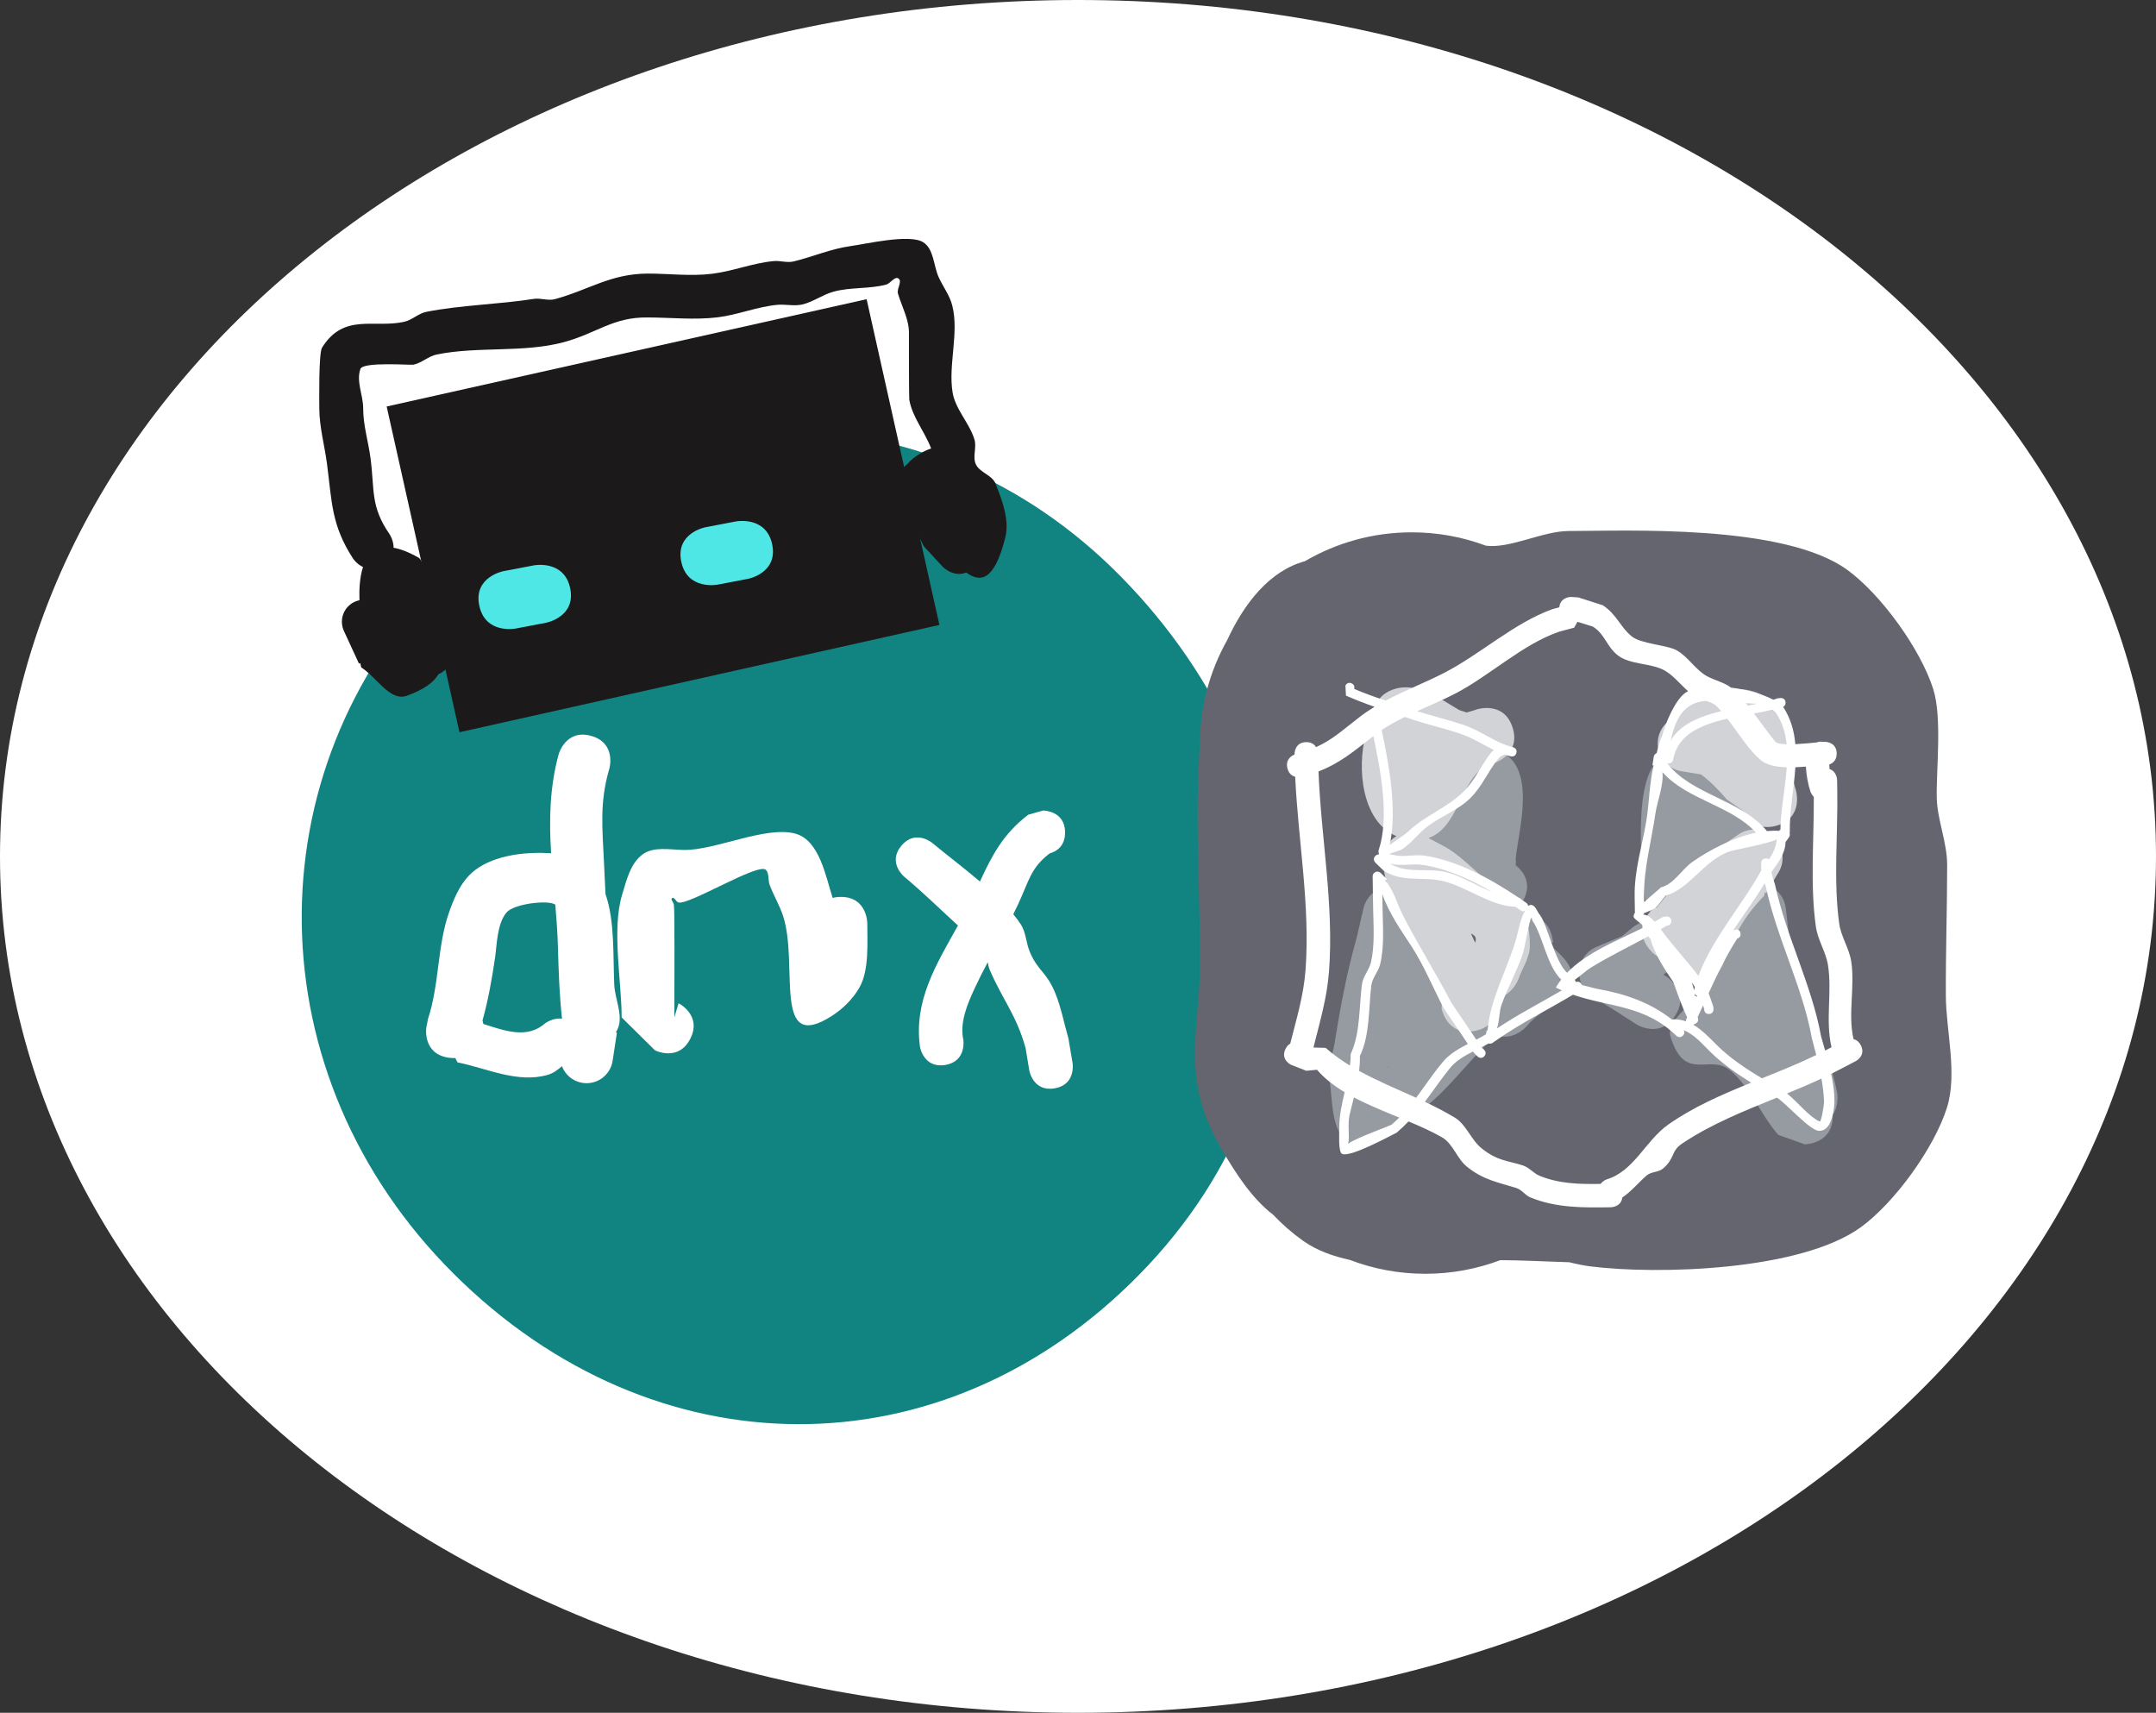 <svg version="1.1" xmlns="http://www.w3.org/2000/svg" xmlns:xlink="http://www.w3.org/1999/xlink" width="245.5" height="195" viewBox="0,0,245.5,195"><rect x="0" y="0" width="245.5" height="195" fill="#333333" stroke="none"/><g transform="translate(-100.75,-76.35)"><g data-paper-data="{&quot;isPaintingLayer&quot;:true}" fill-rule="nonzero" stroke-linecap="butt" stroke-linejoin="miter" stroke-miterlimit="10" stroke-dasharray="" stroke-dashoffset="0" style="mix-blend-mode: normal"><path d="M346.25,173.85c0,53.848 -54.957,97.5 -122.75,97.5c-67.793,0 -122.75,-43.652 -122.75,-97.5c0,-53.848 54.957,-97.5 122.75,-97.5c67.793,0 122.75,43.652 122.75,97.5z" fill="#ffffff" stroke="#805439" stroke-width="0"/><path d="M152.41,221.368c-22.688,-22.604 -22.985,-57.125 -1.366,-79.234c21.619,-22.109 55.337,-22.642 77.477,0c22.14,22.642 24.598,56.174 2.049,79.234c-22.549,23.06 -55.472,22.604 -78.16,0z" fill="#118381" stroke="#805439" stroke-width="0"/><path d="M162.834,192.85c0,0 0.88,-0.66 1.91,-0.521c-0.297,-2.762 -0.386,-5.356 -0.463,-8.136c-0.045,-1.637 -0.163,-3.25 -0.298,-4.848c-0.01,-0.008 -0.02,-0.015 -0.031,-0.022c-0.851,-0.542 -4.715,-0.076 -5.538,0.926c-1.07,1.302 -1.078,3.652 -1.286,5.077c-0.368,2.523 -0.774,4.823 -1.434,7.203c0.045,0.146 0.076,0.283 0.097,0.402c2.491,0.784 4.973,1.729 7.044,-0.082zM152.592,196.806c-0.24,0.014 -0.502,0.002 -0.786,-0.041h-0c-2.966,-0.452 -2.513,-3.418 -2.513,-3.418l0.196,-1.011c1.297,-3.914 1.042,-8.261 2.385,-12.092c0.525,-1.499 1.167,-3.042 2.258,-4.196c0.955,-1.01 2.301,-1.654 3.637,-2.037c1.724,-0.494 3.561,-0.616 5.353,-0.539c0.129,0.006 0.256,0.013 0.381,0.023c-0.23,-3.732 -0.183,-7.451 0.866,-11.292c0,0 0.817,-2.887 3.703,-2.07c2.887,0.817 2.07,3.703 2.07,3.703c-1.15,3.894 -0.792,6.865 -0.608,10.862c0.053,1.158 0.107,2.306 0.164,3.446c1.068,3.046 0.85,7.043 0.995,10.3c0.077,1.728 1.121,3.638 0.332,5.177c-0.032,0.063 -0.07,0.117 -0.112,0.163c0.006,0.051 0.012,0.102 0.018,0.154l0.062,0.009l-0.485,3.179c-0.25,1.638 -1.78,2.763 -3.418,2.513c-1.107,-0.169 -1.98,-0.923 -2.352,-1.899c-0.495,0.418 -1.003,0.807 -1.612,0.982c-3.455,0.997 -6.966,-0.76 -10.281,-1.42z" data-paper-data="{&quot;index&quot;:null}" fill="#ffffff" stroke="none" stroke-width="0.5"/><path d="M179.362,194.593c-1.342,2.683 -4.025,1.342 -4.025,1.342l-3.802,-3.755c0,-4.071 -1.144,-10.033 0.054,-13.965c0.501,-1.644 0.947,-3.584 2.336,-4.596c1.262,-0.92 3.096,-0.53 4.657,-0.501c3.605,0.066 9.367,-2.783 12.742,-1.856c2.8,0.769 3.472,5.036 4.31,7.546c0.604,1.809 0.064,2.537 1.224,3.965c0.594,0.732 -5.234,4.638 -4.682,4.224c1.914,-1.433 1.342,-3.292 1.331,-5.534c0,0 0,-3 3,-3c3,0 3,3 3,3c-0.009,2.141 0.236,5.336 -0.891,7.311c-0.744,1.304 -1.874,2.421 -3.137,3.233c-6.869,4.415 -3.734,-5.884 -5.575,-11.418c-0.401,-1.204 -1.072,-2.304 -1.514,-3.493c-0.204,-0.549 -0.028,-1.272 -0.421,-1.706c-0.808,-0.892 -8.834,4.077 -9.978,3.701c-0.273,-0.09 -0.446,-0.632 -0.702,-0.501c-0.233,0.12 0.17,0.501 0.192,0.763c0.06,0.702 0.047,1.408 0.054,2.112c0.036,3.572 0,7.146 0,10.718l0.485,-1.611c0,0 2.683,1.342 1.342,4.025z" data-paper-data="{&quot;index&quot;:null}" fill="#ffffff" stroke="none" stroke-width="0.5"/><path d="M249.111,217.603c-1.243,-0.888 -2.369,-1.875 -3.379,-2.943c-2.469,-1.896 -4.259,-4.725 -5.848,-7.414c-4.809,-8.138 -2.538,-13.466 -2.497,-20.919c0.046,-8.419 -0.628,-16.862 0,-25.257v0c0,-4.294 1.122,-8.325 3.089,-11.818c1.953,-4.242 4.863,-7.929 8.864,-9.01c3.571,-2.09 7.727,-3.287 12.162,-3.287c2.972,0 5.819,0.538 8.448,1.521c2.761,0.356 6.473,-1.671 9.442,-1.671c6.435,0 24.484,-0.839 31.72,4.435c3.853,2.808 8.325,9.012 9.77,13.555c1.036,3.256 0.33,9.236 0.403,12.405c0.057,2.481 1.184,5.053 1.184,7.624c0,4.956 -0.173,9.912 -0.15,14.868c0.019,4.051 1.354,8.906 0.114,12.804c-1.446,4.543 -5.917,10.747 -9.77,13.555c-6.872,5.009 -23.239,5.439 -30.83,4.474c-0.751,-0.095 -1.552,-0.261 -2.386,-0.467c-3.014,-0.097 -5.747,-0.239 -7.868,-0.239c-2.651,1.002 -5.525,1.551 -8.527,1.551c-3.026,0 -5.921,-0.557 -8.589,-1.575c-1.927,-0.429 -3.76,-1.057 -5.352,-2.193z" fill="#65656f" stroke="none" stroke-width="0.5"/><g stroke="none" stroke-width="0.5"><path d="M309.44,203.292c0.001,0.027 0.002,0.053 0.002,0.08c0.049,3.212 -3.163,3.261 -3.163,3.261l-3.04,-1.075c-1.925,-2.194 -3.244,-5.52 -5.478,-7.35c-2.37,-1.942 -5.156,1.454 -6.789,-3.819c-0.513,-1.657 1.782,-2.977 2.63,-4.49c1.214,-2.164 2.43,-4.328 3.65,-6.49l0.462,-3.634c0.176,-1.585 1.507,-2.828 3.143,-2.853c1.678,-0.026 3.075,1.24 3.244,2.879l0.333,2.881c0.754,6.644 4.345,11.776 5.515,18.149c0,0 0.232,1.37 -0.51,2.461z" fill="#969aa1"/><path d="M291.289,182.504c1.907,2.585 -0.678,4.492 -0.678,4.492l-0.452,0.314c0.125,0.081 0.25,0.161 0.375,0.242c0,0 2.7,1.741 0.959,4.44c-1.741,2.7 -4.44,0.959 -4.44,0.959c-0.868,-0.56 -1.737,-1.12 -2.605,-1.68l-2.281,-1.377c-0.941,-0.548 -1.581,-1.561 -1.599,-2.729c-0.021,-1.379 0.829,-2.568 2.042,-3.042l2.833,-1.184l1.354,-1.113c0,0 2.585,-1.907 4.492,0.678z" fill="#969aa1"/><path d="M266.514,190.335c0.684,-0.195 1.528,-0.187 2.408,0.417c0.162,-1.005 0.784,-1.738 0.784,-1.738c0.744,-0.86 1.248,-2.014 2.198,-2.62l-0.736,-2.59c0,0 -0.049,-3.212 3.163,-3.261c3.212,-0.049 3.261,3.163 3.261,3.163l-1.132,-0.669c1.075,1.461 3.264,2.57 3.225,4.383c-0.056,2.557 -3.451,3.778 -5.079,5.75c0,0 -1.859,2.191 -4.132,0.671c-0.171,1.107 -0.94,1.9 -0.94,1.9c-3,3.093 -5.563,6.772 -9.546,8.518c-1.837,0.805 -3.879,3.402 -5.559,2.305c-2.173,-1.418 -1.911,-4.871 -2.3,-7.436c-0.199,-1.31 0.36,-2.627 0.573,-3.935c0.667,-4.112 1.363,-7.956 2.502,-11.977l0.794,-3.398c0.303,-1.435 1.565,-2.523 3.094,-2.546c1.205,-0.018 2.266,0.629 2.83,1.603l2.067,3.421l-0.087,0.053c0.118,0.154 0.232,0.31 0.342,0.471c0.71,1.035 0.372,2.488 0.707,3.698c0.361,1.307 1.289,2.519 1.565,3.818zM258.803,197.774c-0.006,0.034 -0.011,0.068 -0.017,0.102c0.031,-0.017 0.062,-0.036 0.092,-0.055c-0.025,-0.015 -0.05,-0.031 -0.075,-0.047z" fill="#969aa1"/><path d="M291.606,181.429c-3.191,0.369 -3.56,-2.822 -3.56,-2.822l-0.351,-3.075c-0.043,-2.735 -0.839,-11.76 2.611,-13.081c6.166,-2.362 5.523,2.439 7.278,4.821c0.909,1.234 3.328,1.807 3.17,3.332c-0.224,2.156 -2.696,3.396 -4.043,5.094c0,0 -1.103,0.911 -2.445,0.78l0.163,1.392c0,0 0.369,3.191 -2.822,3.56z" fill="#969aa1"/><path d="M273.328,174.849c0.731,0.575 1.986,1.949 0.864,4.042c-1.517,2.832 -4.348,1.315 -4.348,1.315c-1.652,-0.885 -9.029,-3.991 -9.54,-5.251c-0.788,-1.941 -0.106,-4.376 0.882,-6.223c0.582,-1.088 2.373,-0.843 3.32,-1.633c2.145,-1.792 0.916,-7.252 6.67,-5.356c4.799,1.581 2.428,9.259 2.164,12.417l0.02,0.264c0,0 0.003,0.167 -0.032,0.426z" fill="#969aa1"/><path d="M290.79,185.588c-0.787,-0.014 -1.676,-0.346 -2.427,-1.434c-1.823,-2.645 0.822,-4.468 0.822,-4.468l0.219,-0.005c1.581,-1.892 4.174,-5.485 6.535,-6.412c0.062,-0.024 0.124,-0.048 0.186,-0.071l-0.03,-0.043l2.565,-1.768c0.512,-0.364 1.135,-0.581 1.81,-0.592c1.774,-0.027 3.234,1.389 3.261,3.163c0.01,0.643 -0.17,1.245 -0.488,1.752l-1.399,2.316l-0.143,-0.086l-0.063,0.387c-2.428,2.498 -3.398,4.524 -4.687,7.779c0,0 -1.19,2.984 -4.174,1.794c-1.37,-0.546 -1.86,-1.47 -1.989,-2.311z" fill="#d1d3d7"/><path d="M299.332,168.743l-1.936,-1.362c-1.217,-1.387 -2.043,-2.195 -2.965,-2.861l-2.176,-0.361c-1.531,-0.225 -2.717,-1.532 -2.741,-3.129c-0.015,-0.983 0.413,-1.87 1.1,-2.47l2.002,-1.77l0.114,0.129l0.257,-0.411c1.27,-0.561 2.427,-1.562 3.809,-1.683c8.566,-0.751 6.797,6 8.46,11.544c0,0 0.893,3.086 -2.193,3.978c-2.206,0.638 -3.291,-0.757 -3.731,-1.605z" fill="#d1d3d7"/><path d="M268.635,193.73c-3.16,0.577 -3.737,-2.583 -3.737,-2.583l0.057,-0.722c-1.137,-1.994 -1.853,-4.201 -2.823,-6.282c-0.875,-1.878 -2.877,-3.374 -3.148,-5.563c-0.019,-0.151 -0.033,-0.303 -0.045,-0.454l-0.075,0.015l-0.621,-3.141c-0.045,-0.205 -0.07,-0.418 -0.073,-0.636c-0.018,-1.197 0.621,-2.252 1.583,-2.819c-4.016,-1.698 -4.472,-7.887 -3.513,-11.395c0.483,-1.766 0.812,-4.015 2.389,-4.947c2.918,-1.725 6.058,0.688 8.282,1.989l0.833,0.271c0.413,-0.107 0.823,-0.217 1.213,-0.363c0,0 3.062,-0.97 4.032,2.092c0.97,3.062 -2.092,4.032 -2.092,4.032c-3.825,0.746 -3.699,7.235 -7.486,8.534l2.137,1.145l-0.02,0.037l0.133,0.027c1.739,1.139 3.181,2.677 4.802,3.978c0.987,0.792 2.546,0.936 3.223,2.006c0.935,1.477 1.278,3.341 1.267,5.09c-0.009,1.354 -0.884,2.561 -1.326,3.841c0,0 -0.695,1.818 -2.418,2.083l0.008,0.03c0,0 0.577,3.16 -2.583,3.737zM268.239,182.63c0.162,0.35 0.323,0.7 0.485,1.05c0.123,-0.345 0.114,-0.65 -0.167,-0.863c-0.099,-0.075 -0.206,-0.136 -0.318,-0.187z" fill="#d1d3d7"/><path d="M279.617,144.311l0.858,0.056c0.929,0.294 1.857,0.592 2.784,0.893c1.599,1.047 1.995,2.514 3.319,3.562c1.064,0.842 4.069,0.97 5.127,1.583c1.304,0.757 2.111,2.222 3.437,2.94c0.878,0.476 1.932,0.687 2.715,1.291c1.786,0.227 3.595,0.734 4.821,1.377c0.172,-0.052 0.341,-0.107 0.504,-0.164l0.345,-0.033c0,0 0.535,-0.008 0.544,0.527l0,-0c0.004,0.281 -0.141,0.417 -0.28,0.482c0.869,1.319 1.26,2.754 1.39,4.247c0.848,-0.038 1.763,-0.13 2.443,-0.196c0.195,-0.084 0.43,-0.122 0.706,-0.063c0.08,-0.005 0.148,-0.009 0.201,-0.01c0,0 1.338,-0.021 1.359,1.318c0.012,0.802 -0.464,1.131 -0.847,1.266c0.007,0.174 0.017,0.349 0.033,0.523c0.845,0.269 0.86,1.251 0.86,1.251l0.02,1.302c0.075,4.891 -0.45,10.191 0.221,15.032c0.207,1.493 1.125,2.803 1.361,4.271c0.463,2.879 -0.394,6.05 0.27,8.889c0.295,0.068 0.6,0.261 0.828,0.699c0.617,1.188 -0.571,1.805 -0.571,1.805l-2.277,1.183c-0.176,0.091 -0.353,0.181 -0.531,0.27c0.332,1.519 0.517,3.048 0.26,4.313c-0.163,0.806 -0.499,2.208 -1.652,2.171c-1.022,-0.033 -3.634,-3.04 -4.778,-3.781c-3.719,1.51 -7.471,3.003 -10.78,5.218c-1.34,0.897 -0.787,1.653 -2.193,2.858c-0.509,0.436 -1.346,0.342 -1.854,0.779c-0.938,0.806 -1.758,1.835 -2.779,2.512c-0.135,1.097 -1.305,1.115 -1.305,1.115c-3.129,0.048 -6.198,0.094 -9.167,-1.122c-0.589,-0.241 -0.977,-0.875 -1.584,-1.066c-2.02,-0.637 -3.782,-0.909 -5.673,-2.462c-1.119,-0.919 -1.551,-2.596 -2.808,-3.316c-1.152,-0.66 -2.455,-1.241 -3.809,-1.807c-0.409,0.429 -0.85,0.852 -1.338,1.269c-0.865,0.439 -5.38,2.898 -6.244,2.417c-0.444,-0.247 -0.293,-2.519 -0.299,-2.922c-0.019,-1.378 0.286,-2.735 0.606,-4.093c-1.209,-0.727 -2.291,-1.557 -3.148,-2.555c-0.403,0.04 -0.805,0.08 -1.208,0.12l-1.757,-0.688c0,0 -1.206,-0.58 -0.626,-1.786c0.15,-0.312 0.342,-0.505 0.544,-0.618c0.699,-2.767 1.528,-5.471 1.743,-8.365c0.545,-7.354 -0.834,-14.685 -1.178,-22.019c-0.347,-0.091 -0.717,-0.337 -0.878,-0.943c-0.272,-1.021 0.477,-1.451 0.804,-1.586l-0.001,-0.053c0,0 -0.021,-1.338 1.318,-1.359c0.612,-0.009 0.949,0.266 1.133,0.567c1.82,-0.813 2.944,-1.872 4.988,-3.448c0.536,-0.413 1.099,-0.791 1.68,-1.142c-1.108,-0.381 -2.203,-0.813 -3.262,-1.274l-0.061,-1.147c0,0 0.236,-0.481 0.716,-0.245c0.352,0.172 0.32,0.476 0.278,0.627c1.169,0.493 2.376,0.943 3.592,1.327c2.217,-1.173 4.603,-2.083 6.741,-3.194c4.076,-2.118 7.906,-5.657 12.25,-7.213c0.259,-0.069 0.519,-0.138 0.778,-0.208c0.095,-1.162 1.312,-1.181 1.312,-1.181zM302.893,160.783c0.164,0.2 0.659,0.284 1.295,0.302c-0.135,-1.321 -0.503,-2.566 -1.276,-3.659c-0.11,-0.107 -0.218,-0.202 -0.324,-0.286c-0.647,0.165 -1.364,0.304 -2.114,0.442c0.823,1.087 1.598,2.2 2.419,3.201zM301.171,162.832c-1.323,-1.142 -2.498,-3.055 -3.731,-4.66c-2.941,0.669 -5.667,1.776 -6.167,4.651l-0,-0c0,0 -0.097,0.527 -0.623,0.43c-0.022,-0.004 -0.043,-0.009 -0.062,-0.014c2.768,3.619 8.411,4.139 11.359,7.726c0.484,-0.045 0.962,-0.054 1.427,-0.02l-0.002,-0.103l0.109,-0.002c0.004,-2.175 0.556,-4.693 0.724,-7.133c-1.19,-0.034 -2.302,-0.244 -3.033,-0.875zM296.258,156.789c-0.337,-0.341 -0.796,-0.501 -1.266,-0.649c-1.923,0.19 -3.264,1.178 -3.969,4.367c-0.043,0.088 -0.082,0.175 -0.118,0.261c1.161,-1.974 3.411,-2.864 5.838,-3.453c-0.16,-0.184 -0.322,-0.36 -0.485,-0.526zM290.332,152.704c-1.492,-0.876 -3.937,-0.649 -5.346,-1.73c-1.297,-0.994 -1.451,-2.404 -2.866,-3.291c-0.583,-0.178 -1.165,-0.359 -1.747,-0.541l-0.378,0.67c-0.56,0.149 -1.12,0.298 -1.681,0.447c-4.171,1.417 -7.942,5.025 -11.85,7.053c-1.38,0.716 -2.871,1.336 -4.347,2.004c1.746,0.558 3.493,0.966 5.275,1.559c1.602,0.534 3.053,1.591 4.583,2.206c0.063,0.013 0.116,0.035 0.16,0.063c0.293,0.111 0.589,0.205 0.889,0.275c0,0 0.521,0.122 0.399,0.643c-0.122,0.521 -0.643,0.399 -0.643,0.399c-0.251,-0.059 -0.497,-0.133 -0.741,-0.219l-0.022,0.042c-0.254,0.077 -0.495,0.236 -0.662,0.443c-1.189,1.444 -1.776,3.084 -3.166,4.472c-1.398,1.395 -3.348,2.065 -4.9,3.243c-1.012,0.768 -1.76,1.829 -2.809,2.549c-0.536,0.368 -2.279,0.607 -1.129,0.671c1.185,0.345 2.458,-0.082 3.671,0.111c3.784,0.602 7.442,2.626 10.643,4.768c0.099,0.026 0.222,0.082 0.302,0.203c0.191,0.129 0.38,0.259 0.567,0.388c0,0 0.199,0.137 0.237,0.361c0.103,-0.083 0.211,-0.125 0.324,-0.116c0.513,0.042 0.678,0.776 1.017,1.163c0.892,1.247 1.68,5.284 3.082,6.557c2.241,-2.317 5.652,-3.634 8.634,-5.112l-0.071,-0.268c-0.008,-0.029 -0.014,-0.059 -0.018,-0.09c-0.464,-0.355 -0.923,-0.716 -0.962,-0.863c-0.036,-0.138 0.022,-0.318 0.146,-0.523c-0.012,-0.058 -0.013,-0.099 -0.013,-0.099c-0.008,-0.535 -0.019,-1.231 -0.027,-1.767c-0.045,-2.927 0.86,-5.728 1.327,-8.542c0.334,-2.015 0.344,-4.294 0.835,-6.336l-0.135,-0.02l0.145,-0.957c0.026,-0.196 0.158,-0.359 0.338,-0.428c0.162,-0.692 0.306,-1.295 0.617,-1.942c0.329,-1.345 1.477,-4.171 2.718,-4.972c0.076,-0.049 0.156,-0.095 0.241,-0.138c-0.884,-0.772 -1.63,-1.743 -2.641,-2.337zM304.552,171.038c0,0 0.001,0.07 -0.023,0.159c0.017,0.051 0.027,0.105 0.028,0.162c0.002,0.122 -0.038,0.236 -0.105,0.327l-0.391,0.538c0.009,1.227 -0.868,2.408 -1.607,3.415c0.107,0.471 0.245,0.936 0.405,1.392c1.286,5.961 4.17,11.381 5.252,17.298c0.134,0.502 0.293,1.051 0.457,1.629l0.734,-0.381c-0.722,-3.061 0.083,-6.231 -0.401,-9.342c-0.231,-1.489 -1.159,-2.841 -1.377,-4.372c-0.677,-4.759 -0.207,-9.958 -0.239,-14.795c-0.263,-0.259 -0.372,-0.569 -0.372,-0.569c-0.311,-0.92 -0.47,-1.896 -0.531,-2.87c-0.391,0.03 -0.794,0.057 -1.197,0.072c-0.159,2.471 -0.67,5 -0.634,7.337zM252.075,187.024c-0.227,2.964 -1.056,5.747 -1.766,8.584c0.463,0.014 0.926,0.028 1.389,0.042c0.863,0.761 1.793,1.421 2.767,2.017c0.054,-0.438 0.086,-0.878 0.086,-1.32c1.11,-2.361 0.944,-5.388 1.283,-7.927c0.124,-0.928 0.831,-1.656 1.028,-2.525c0.455,-2.007 0.275,-4.171 0.243,-6.236c-0.014,-0.941 -0.029,-1.883 -0.043,-2.824l-0.011,-0.706c-0.005,-0.296 0.231,-0.539 0.527,-0.544c0.148,-0.002 0.283,0.056 0.381,0.151l0.717,0.695l-0.173,0.179c0.996,1.17 1.299,2.618 2.1,4.158c1.706,3.278 3.673,6.415 5.435,9.783c0.972,1.406 1.869,2.769 2.814,4.162c0.38,-0.197 0.754,-0.397 1.106,-0.612l0.082,-0.447l0.096,0.018c0.294,-3.647 2.298,-7.038 3.286,-10.533c0.103,-0.363 0.427,-2.042 0.916,-3.03c-0.217,0.036 -0.408,-0.096 -0.408,-0.096c-0.206,-0.142 -0.413,-0.284 -0.623,-0.426c-2.839,-0.088 -5.39,-2.194 -8.088,-2.891c-2.418,-0.625 -4.713,0.192 -6.922,-1.231c-0.192,-0.185 -0.385,-0.371 -0.577,-0.556l-0.358,-0.348c0,0 -0.384,-0.373 -0.012,-0.757c0.128,-0.132 0.258,-0.175 0.372,-0.174c0.005,-0.023 0.021,-0.051 0.047,-0.084c-0.1,-0.198 -0.029,-0.421 -0.029,-0.421c1.226,-3.688 0.253,-8.914 -0.607,-12.971c-2.349,1.83 -3.84,3.094 -6.249,4.024c0.297,7.608 1.778,15.212 1.193,22.845zM258.991,172.556c0.835,-0.598 1.813,-1.25 2.033,-1.466c1.914,-1.872 4.55,-2.773 6.409,-4.647c1.371,-1.381 1.937,-2.936 3.105,-4.405c0.099,-0.107 0.206,-0.207 0.321,-0.3c-1.259,-0.615 -2.48,-1.405 -3.822,-1.855c-2.133,-0.715 -4.225,-1.149 -6.32,-1.911c-0.913,0.449 -1.803,0.935 -2.641,1.496c0.856,3.994 1.787,9.098 0.914,13.087zM266.399,203.584c1.317,0.798 1.84,2.51 3.035,3.481c1.804,1.465 2.926,1.399 4.725,1.97c0.708,0.225 1.206,0.893 1.893,1.176c2.249,0.926 4.594,0.962 6.957,0.928c0.271,-0.369 0.693,-0.517 0.693,-0.517c3.138,-0.95 4.411,-4.409 7.005,-6.236c2.858,-2.013 6.136,-3.431 9.442,-4.772c-1.654,-1.021 -3.258,-2.158 -4.6,-3.462c-0.925,-0.899 -1.87,-2.048 -3.068,-2.497c0.075,0.144 0.123,0.37 -0.1,0.6c-0.373,0.384 -0.757,0.012 -0.757,0.012c-3.573,-3.494 -7.629,-3.247 -11.759,-4.669c-2.863,1.713 -5.758,3.14 -8.467,5.006l-0.684,0.472c-0.085,0.061 -0.189,0.097 -0.302,0.099c-0.055,0.001 -0.108,-0.007 -0.159,-0.021c-0.262,0.145 -0.535,0.285 -0.812,0.425c0.003,0.005 0.007,0.01 0.01,0.015l0.29,0.267c0,0 0.384,0.373 0.012,0.757c-0.373,0.384 -0.757,0.012 -0.757,0.012l-0.427,-0.428c-0.031,-0.046 -0.063,-0.091 -0.094,-0.137c-0.996,0.511 -1.951,1.067 -2.578,1.839c-1.092,1.345 -1.96,2.641 -2.899,3.889c1.161,0.547 2.304,1.13 3.4,1.794zM262.856,174.832c-1.285,-0.206 -2.54,0.169 -3.816,-0.155c1.94,1.191 4.303,0.438 6.45,0.984c1.703,0.434 3.42,1.542 5.168,2.245c-2.446,-1.439 -5.093,-2.641 -7.802,-3.075zM265.12,191.104c-1.168,-2.263 -2.273,-4.908 -3.628,-6.989c-1.083,-1.664 -2.622,-3.822 -3.34,-5.984c0.008,0.504 0.015,1.008 0.023,1.512c0.033,2.139 0.229,4.405 -0.268,6.482c-0.202,0.845 -0.908,1.56 -1.014,2.45c-0.302,2.522 -0.153,5.681 -1.297,8.001c0.018,0.548 -0.017,1.117 -0.087,1.696c2.071,1.144 4.3,2.061 6.494,3.057c1.013,-1.346 1.915,-2.744 3.11,-4.156c0.712,-0.841 1.731,-1.425 2.78,-1.968c-0.929,-1.37 -1.818,-2.714 -2.772,-4.102zM254.459,203.133c-0.217,0.901 -0.133,1.777 -0.119,2.697c0.003,0.168 -0.029,0.493 -0.076,0.731c0.832,-0.629 4.504,-1.94 4.937,-2.159c0.311,-0.268 0.602,-0.541 0.877,-0.816c-1.747,-0.717 -3.535,-1.438 -5.161,-2.297c-0.155,0.636 -0.316,1.257 -0.457,1.844zM280.83,188.377c0.026,0.042 0.046,0.083 0.06,0.122c0.698,0.158 1.386,0.369 1.734,0.431c3.21,0.57 6.028,1.548 8.52,3.5c0.102,-0.036 0.188,-0.037 0.188,-0.037c0.503,-0 0.964,0.085 1.393,0.235c-0.006,-0.155 0.055,-0.282 0.055,-0.282c0.028,-0.058 0.056,-0.117 0.084,-0.175c-0.646,-1.353 -1.095,-2.71 -1.589,-4.04c-1.068,-1.533 -2.165,-3.295 -2.579,-4.859c-0.088,-0.107 -0.179,-0.213 -0.272,-0.319c-2.194,1.198 -4.445,2.272 -6.591,3.604c-0.388,0.241 -1.109,0.874 -1.765,1.347l0.127,0.229c0,0 0,0.009 -0.001,0.024c0.151,-0.055 0.435,-0.1 0.634,0.22zM271.198,193.445c2.382,-1.594 4.898,-2.883 7.399,-4.342c-0.23,-0.101 -0.459,-0.209 -0.689,-0.324c0.187,-0.318 0.394,-0.621 0.617,-0.908c-1.654,-1.551 -2.113,-5.09 -3.307,-6.743c-0.15,-1.372 -0.752,2.933 -1.105,3.93c-0.691,1.951 -1.704,3.781 -2.392,5.705c-0.283,0.793 -0.211,1.865 -0.523,2.682zM300.802,156.478c-0.379,-0.032 -0.789,-0.038 -1.261,-0.078c0.078,0.094 0.156,0.189 0.233,0.285c0.348,-0.068 0.691,-0.136 1.027,-0.207zM290.05,164.257c0.16,1.506 -0.612,3.378 -0.798,4.692c-0.43,3.045 -1.343,6.269 -1.295,9.412c0.004,0.234 0.007,0.468 0.011,0.702c0.742,-0.701 1.609,-1.388 1.906,-1.68c1.536,-0.409 2.351,-2.049 3.611,-2.922c1.93,-1.338 4.608,-2.763 7.224,-3.308c-2.85,-3.121 -7.853,-3.728 -10.659,-6.896zM294.056,192.165c0,0 0.247,0.475 -0.228,0.722c-0.065,0.034 -0.126,0.054 -0.183,0.064c-0.022,0.024 -0.047,0.048 -0.076,0.07c1.008,0.587 1.856,1.501 2.73,2.365c1.448,1.432 3.258,2.648 5.086,3.729c2.101,-0.845 4.194,-1.684 6.179,-2.651c-0.163,-0.647 -0.334,-1.283 -0.498,-1.901c-1.074,-5.902 -3.953,-11.302 -5.238,-17.241c-0.048,-0.137 -0.094,-0.275 -0.137,-0.414c-1.069,1.775 -2.385,3.558 -3.601,5.384l0.313,-0.129c0,0 0.535,-0.008 0.544,0.527c0.005,0.357 -0.23,0.479 -0.388,0.521c-1.302,2.04 -2.28,4.098 -3.253,6.221c0.189,0.476 0.343,0.967 0.527,1.489l0.033,0.329c0,0 0.008,0.535 -0.527,0.544c-0.535,0.008 -0.544,-0.527 -0.544,-0.527l0.028,0.008c-0.054,-0.153 -0.104,-0.303 -0.153,-0.45c-0.202,0.441 -0.407,0.885 -0.617,1.333c0.001,0.002 0.002,0.004 0.003,0.006zM307.944,204.028c0.219,0.098 0.513,-2.02 0.507,-2.205c-0.027,-0.876 -0.138,-1.776 -0.298,-2.677c-1.278,0.6 -2.589,1.154 -3.91,1.697c1.263,1.036 2.524,2.661 3.7,3.186zM293.74,189.741c0.007,0.011 0.014,0.022 0.022,0.033l0.146,-0.027l0.025,0.139c0.029,-0.062 0.057,-0.124 0.086,-0.185c-0.158,-0.044 -0.251,-0.128 -0.306,-0.22c0.011,0.085 0.02,0.171 0.027,0.259zM293.653,189.068c0.028,-0.116 0.058,-0.232 0.089,-0.347c-0.007,-0.01 -0.014,-0.02 -0.021,-0.03c-0.11,-0.167 -0.224,-0.336 -0.344,-0.508c0.114,0.293 0.206,0.595 0.271,0.913c0.003,-0.017 0.005,-0.027 0.005,-0.027zM301.814,174.079c0.163,-0.003 0.278,0.046 0.358,0.114c0.464,-0.697 0.845,-1.44 0.867,-2.249c-1.291,0.539 -4.557,1.101 -5.248,1.314c-2.916,0.898 -4.648,4.324 -7.374,5.05c-0.372,0.413 -0.77,1.051 -1.173,1.399c-0.248,0.214 -0.918,0.453 -1.288,0.606c-0.016,0.053 -0.041,0.11 -0.08,0.163c0.463,0.025 0.91,0.385 1.299,0.812c0.31,-0.171 0.611,-0.346 0.902,-0.527l0.435,-0.083c0,0 0.535,-0.008 0.544,0.527c0.008,0.535 -0.527,0.544 -0.527,0.544l0.114,-0.078c-0.261,0.162 -0.523,0.32 -0.787,0.475c0.055,0.075 0.107,0.147 0.156,0.212c1.3,1.757 2.848,3.406 4.137,5.103c1.576,-4.28 5.024,-8.101 7.174,-12.048c-0.007,-0.035 -0.013,-0.069 -0.019,-0.104l-0.012,-0.687c0,0 -0.008,-0.535 0.527,-0.544z" fill="#ffffff"/></g><path d="M222.028,171.128c0,1.591 -1.013,2.17 -1.749,2.38c-2.169,1.651 -2.344,3.096 -3.589,5.772c-0.181,0.389 -0.367,0.775 -0.558,1.157c0.308,0.375 0.59,0.752 0.839,1.129c0.622,0.94 0.611,2.177 1.062,3.211c0.967,2.219 1.878,2.18 2.886,4.66c0.672,1.653 0.995,3.428 1.492,5.142l0.472,2.805c0,0 0.411,2.466 -2.055,2.877c-2.466,0.411 -2.877,-2.055 -2.877,-2.055l-0.417,-2.528c-1.068,-3.812 -2.578,-5.433 -4.067,-8.865c-0.124,-0.287 -0.191,-0.597 -0.245,-0.911c-0.518,0.974 -1.022,1.959 -1.491,2.971c-0.839,1.811 -1.715,3.895 -1.292,5.845c0,0 0.411,2.466 -2.055,2.877c-2.466,0.411 -2.877,-2.055 -2.877,-2.055c-0.723,-5.266 1.853,-9.385 4.323,-13.822c-2.044,-1.865 -3.985,-3.778 -6.124,-5.558c0,0 -1.921,-1.6 -0.32,-3.521c1.6,-1.921 3.521,-0.32 3.521,-0.32c1.568,1.309 3.557,2.802 5.426,4.391c1.325,-2.854 2.605,-5.408 5.503,-7.604l1.693,-0.478c0,0 2.5,0 2.5,2.5z" fill="#ffffff" stroke="none" stroke-width="0.5"/><path d="M153.069,159.715l-8.29,-37.085l54.651,-12.216l8.29,37.085z" fill="#1b1919" stroke="#805439" stroke-width="0"/><path d="M158.067,141.379l3.496,-0.667c0,0 3.428,-0.654 4.113,2.615c0.686,3.269 -2.742,3.922 -2.742,3.922l-3.496,0.667c0,0 -3.428,0.654 -4.113,-2.615c-0.686,-3.269 2.742,-3.922 2.742,-3.922z" data-paper-data="{&quot;index&quot;:null}" fill="#4fe7e5" stroke="none" stroke-width="0.5"/><path d="M181.067,136.379l3.496,-0.667c0,0 3.428,-0.654 4.113,2.615c0.686,3.269 -2.742,3.922 -2.742,3.922l-3.496,0.667c0,0 -3.428,0.654 -4.113,-2.615c-0.686,-3.269 2.742,-3.922 2.742,-3.922z" data-paper-data="{&quot;index&quot;:null}" fill="#4fe7e5" stroke="none" stroke-width="0.5"/><path d="M205.606,127.942c0.408,-0.237 0.798,-0.412 1.171,-0.531c-0.711,-1.9 -2.142,-3.557 -2.489,-5.556c-0.039,-0.225 -0.046,-6.952 -0.038,-7.577c0.019,-1.559 -0.809,-3.012 -1.252,-4.507c-0.162,-0.546 0.523,-1.367 0.067,-1.707c-0.423,-0.316 -0.913,0.561 -1.424,0.694c-1.95,0.509 -4.05,0.266 -5.993,0.802c-1.233,0.34 -2.305,1.165 -3.55,1.456c-0.927,0.216 -1.908,-0.05 -2.856,0.04c-2.291,0.217 -4.474,1.136 -6.758,1.418c-2.653,0.328 -5.346,0.019 -8.02,0.019c-3.903,-0.051 -5.752,1.788 -9.464,2.799c-4.601,1.253 -9.831,0.463 -14.513,1.415c-0.944,0.192 -1.706,0.957 -2.647,1.16c-0.328,0.071 -5.743,-0.356 -6.047,0.481c-0.514,1.414 0.319,2.998 0.313,4.502c-0.007,1.91 0.588,3.774 0.835,5.668c0.483,3.702 -0.029,5.463 2.174,8.659c0,0 0.458,0.687 0.453,1.535c0.788,0.136 1.728,0.493 2.849,1.132c0.238,0.135 0.417,0.546 0.554,1.127c0.193,0.17 0.36,0.369 0.493,0.59l1.406,2.249l-0.099,0.062c0.14,0.181 0.268,0.372 0.383,0.574c0.679,1.193 0.065,2.745 0.097,4.118l0.698,1.408c0,0 0.83,2.213 -1.276,3.143c-0.498,0.878 -1.597,1.716 -3.594,2.445c-1.913,0.698 -3.461,-2.147 -5.192,-3.22l-0.12,-0.507l-0.142,0.066l-1.692,-3.666c-0.162,-0.331 -0.252,-0.703 -0.252,-1.096c0,-1.21 0.859,-2.219 2.001,-2.45c-0.044,-1.233 0.026,-2.635 0.404,-3.777c-0.714,-0.337 -1.128,-0.958 -1.128,-0.958c-2.484,-3.821 -2.406,-6.454 -2.969,-10.769c-0.276,-2.113 -0.872,-4.201 -0.879,-6.332c-0.003,-0.936 -0.083,-6.293 0.313,-6.926c2.493,-3.99 5.948,-2.159 9.382,-2.948c0.889,-0.204 1.6,-0.949 2.495,-1.125c3.924,-0.773 8.278,-0.852 12.232,-1.474c0.79,-0.124 1.627,0.242 2.398,0.032c3.901,-1.066 6.287,-2.873 10.536,-2.915c2.47,0 4.959,0.329 7.409,0.019c2.349,-0.298 4.599,-1.214 6.956,-1.439c0.759,-0.073 1.546,0.22 2.287,0.04c2.163,-0.526 4.241,-1.435 6.446,-1.741c1.835,-0.255 6.746,-1.417 8.301,-0.45c1.241,0.772 1.17,2.679 1.781,4.007c0.495,1.076 1.248,2.056 1.538,3.204c0.787,3.115 -0.468,6.705 0.029,9.855c0.309,1.963 1.929,3.508 2.499,5.412c0.27,0.902 -0.246,1.97 0.161,2.819c0.449,0.938 1.848,1.213 2.233,2.18c0.776,1.951 1.62,4.167 1.102,6.202c-1.248,4.907 -2.809,5.102 -4.438,3.924c-1.425,0.598 -2.644,-0.621 -2.644,-0.621l-2.183,-2.364l-1.12,-2.241c-0.183,-0.347 -0.286,-0.743 -0.286,-1.163c0,-0.114 0.008,-0.227 0.023,-0.337l-0.506,0.138l-0.842,-3.088c-0.067,-0.226 -0.103,-0.465 -0.103,-0.713c0,-0.82 0.395,-1.548 1.004,-2.004c0.332,-0.398 0.817,-0.796 1.494,-1.19z" fill="#1b1919" stroke="none" stroke-width="0.5"/></g></g></svg>
